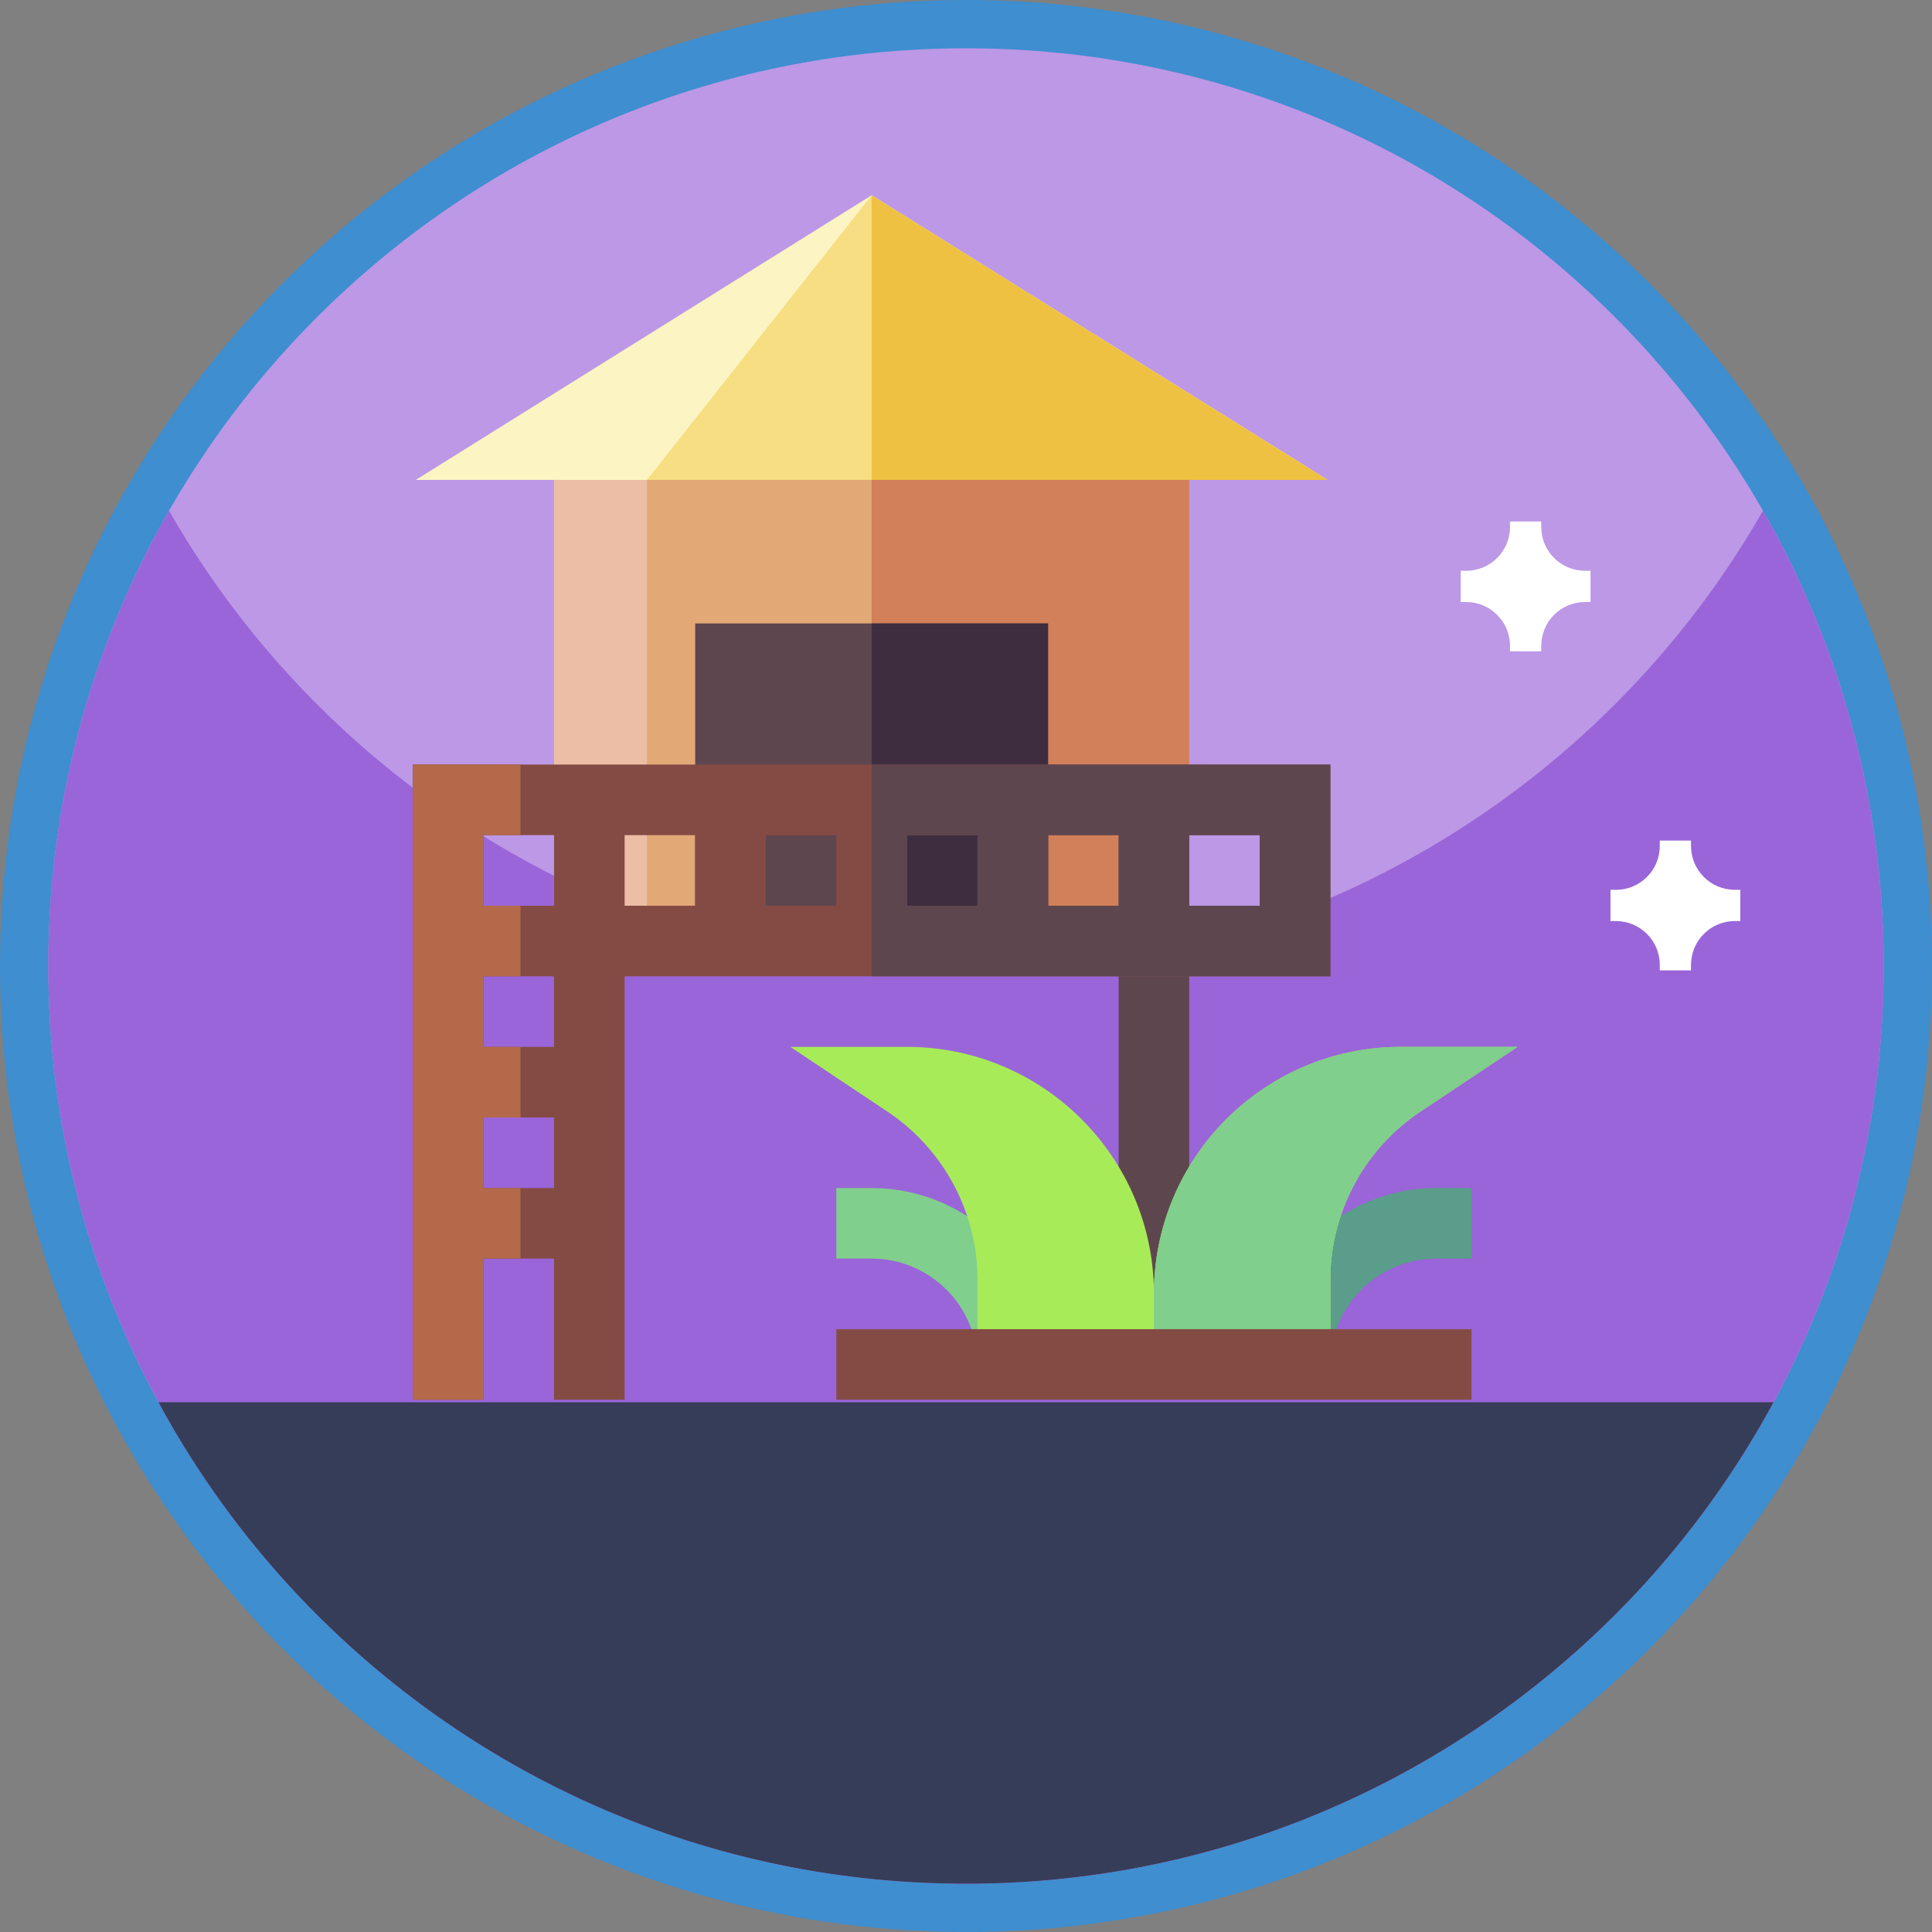 <svg xmlns="http://www.w3.org/2000/svg" width="512" height="512" style="enable-background:new 0 0 512 512" xml:space="preserve"><rect width="100%" height="100%" fill="#808080" stroke="none"/><circle r="256" cx="256" cy="256" fill="#3e8ed0"/><g xmlns="http://www.w3.org/2000/svg"><path d="M499.2 256c0 134.318-108.882 243.2-243.2 243.2S12.8 390.318 12.8 256 121.682 12.8 256 12.8 499.2 121.682 499.2 256z" fill="#bc98e6"/><path d="M499.2 256c0 24.748-3.696 48.631-10.573 71.127a241.844 241.844 0 0 1-18.762 44.754 243.35 243.35 0 0 1-27.598 40.48c-.553.656-1.102 1.31-1.663 1.955C396.01 466.284 329.844 499.2 256 499.2s-140.01-32.916-184.594-84.884c-.56-.653-1.12-1.31-1.662-1.967a241.466 241.466 0 0 1-27.598-40.468 234.356 234.356 0 0 1-8.664-17.604C20.182 324.229 12.8 290.979 12.8 256c0-43.908 11.638-85.091 31.996-120.65C86.711 208.567 165.598 257.9 256 257.9s169.3-49.333 211.204-122.55C487.562 170.909 499.2 212.092 499.2 256z" fill="#9a65d9"/><path d="M469.999 371.614a243.446 243.446 0 0 1-23.487 35.559 243.393 243.393 0 0 1-26.333 28.236C376.917 475.023 319.279 499.2 256 499.2s-120.917-24.177-164.179-63.79a243.393 243.393 0 0 1-26.333-28.237 243.446 243.446 0 0 1-23.487-35.559z" fill="#363d58"/><g><path d="M146.826 117.834h168.329v131.545H146.826z" fill="#ecbea6"/><path d="M171.45 117.834h143.704v131.545H171.45z" fill="#e2a976"/><path d="M230.99 117.834h84.165v131.545H230.99z" fill="#d18059"/><path d="M184.232 165.216h93.516v84.164h-93.516z" fill="#5e464f"/><path d="M230.99 165.216h46.758v84.164H230.99z" fill="#3e2d3f"/><path d="M296.451 249.38h18.704v112.218H296.45z" fill="#5e464f"/><path d="M277.747 361.598h-18.703c0-15.47-12.585-28.054-28.055-28.054h-9.351V314.84h9.351c25.781.001 46.758 20.978 46.758 46.758z" fill="#80cf8c"/><path d="M352.56 361.598h-18.704c0-25.78 20.977-46.758 46.758-46.758h9.352v18.704h-9.352c-15.47 0-28.054 12.584-28.054 28.054z" fill="#599d8a"/><path d="M371.263 277.434c-36.153 0-65.46 29.308-65.46 65.46 0-36.153-29.309-65.46-65.46-65.46h-30.896l25.701 17.127a53.649 53.649 0 0 1 23.898 44.644v22.392h93.516v-22.392a53.649 53.649 0 0 1 23.897-44.644l25.7-17.127z" fill="#a8eb58"/><path d="M371.263 277.434h30.895l-25.7 17.127a53.649 53.649 0 0 0-23.897 44.644v22.392h-46.758v-18.703c0-36.152 29.307-65.46 65.46-65.46z" fill="#80cf8c"/><path d="M221.639 352.246h168.328v18.704H221.64z" fill="#844b44"/><path d="M230.99 51.75l-120.823 75.436h241.645z" fill="#fcf4c2"/><path d="M230.99 51.75l-59.54 75.436h180.362z" fill="#f7de82"/><path d="M351.812 127.186H230.99V51.75z" fill="#efc142"/><path d="M109.42 202.621V370.95h18.703v-37.406h18.704v37.406h18.704V258.731h187.03v-56.109H109.42zm37.406 112.22h-18.704v-18.703h18.704zm0-37.407h-18.704V258.73h18.704zm0-37.405h-18.704v-18.704h18.704zm37.406 0H165.53v-18.704h18.703zm37.407 0h-18.704v-18.704h18.704zm37.406 0h-18.703v-18.704h18.703zm37.406 0h-18.704v-18.704h18.704zm37.406 0h-18.703v-18.704h18.703z" fill="#844b44"/><path d="M137.93 314.841h-9.808v-18.704h9.808v-18.703h-9.808V258.73h9.808V240.03h-9.808v-18.704h9.808v-18.704h-28.51V370.95h18.702v-37.406h9.808z" fill="#b4694b"/><path d="M230.99 202.621v56.11h121.57v-56.11zm28.055 37.408h-18.703v-18.704h18.703zm37.406 0h-18.704v-18.704h18.704zm37.406 0h-18.703v-18.704h18.703z" fill="#5e464f"/></g><g fill="#fff"><path d="M421.508 151.263h-1.448c-6.416 0-11.614-5.204-11.614-11.616V138.2h-8.28v1.447c0 6.412-5.203 11.616-11.615 11.616H387.1v8.279h1.45c6.413 0 11.616 5.198 11.616 11.614v1.452h8.28v-1.452c0-6.416 5.198-11.614 11.614-11.614h1.448zM461.2 235.813h-1.448c-6.416 0-11.614-5.204-11.614-11.616v-1.447h-8.28v1.447c0 6.412-5.203 11.616-11.615 11.616h-1.451v8.279h1.45c6.413 0 11.616 5.198 11.616 11.614v1.452h8.28v-1.452c0-6.416 5.198-11.614 11.614-11.614h1.448z"/></g></g></svg>